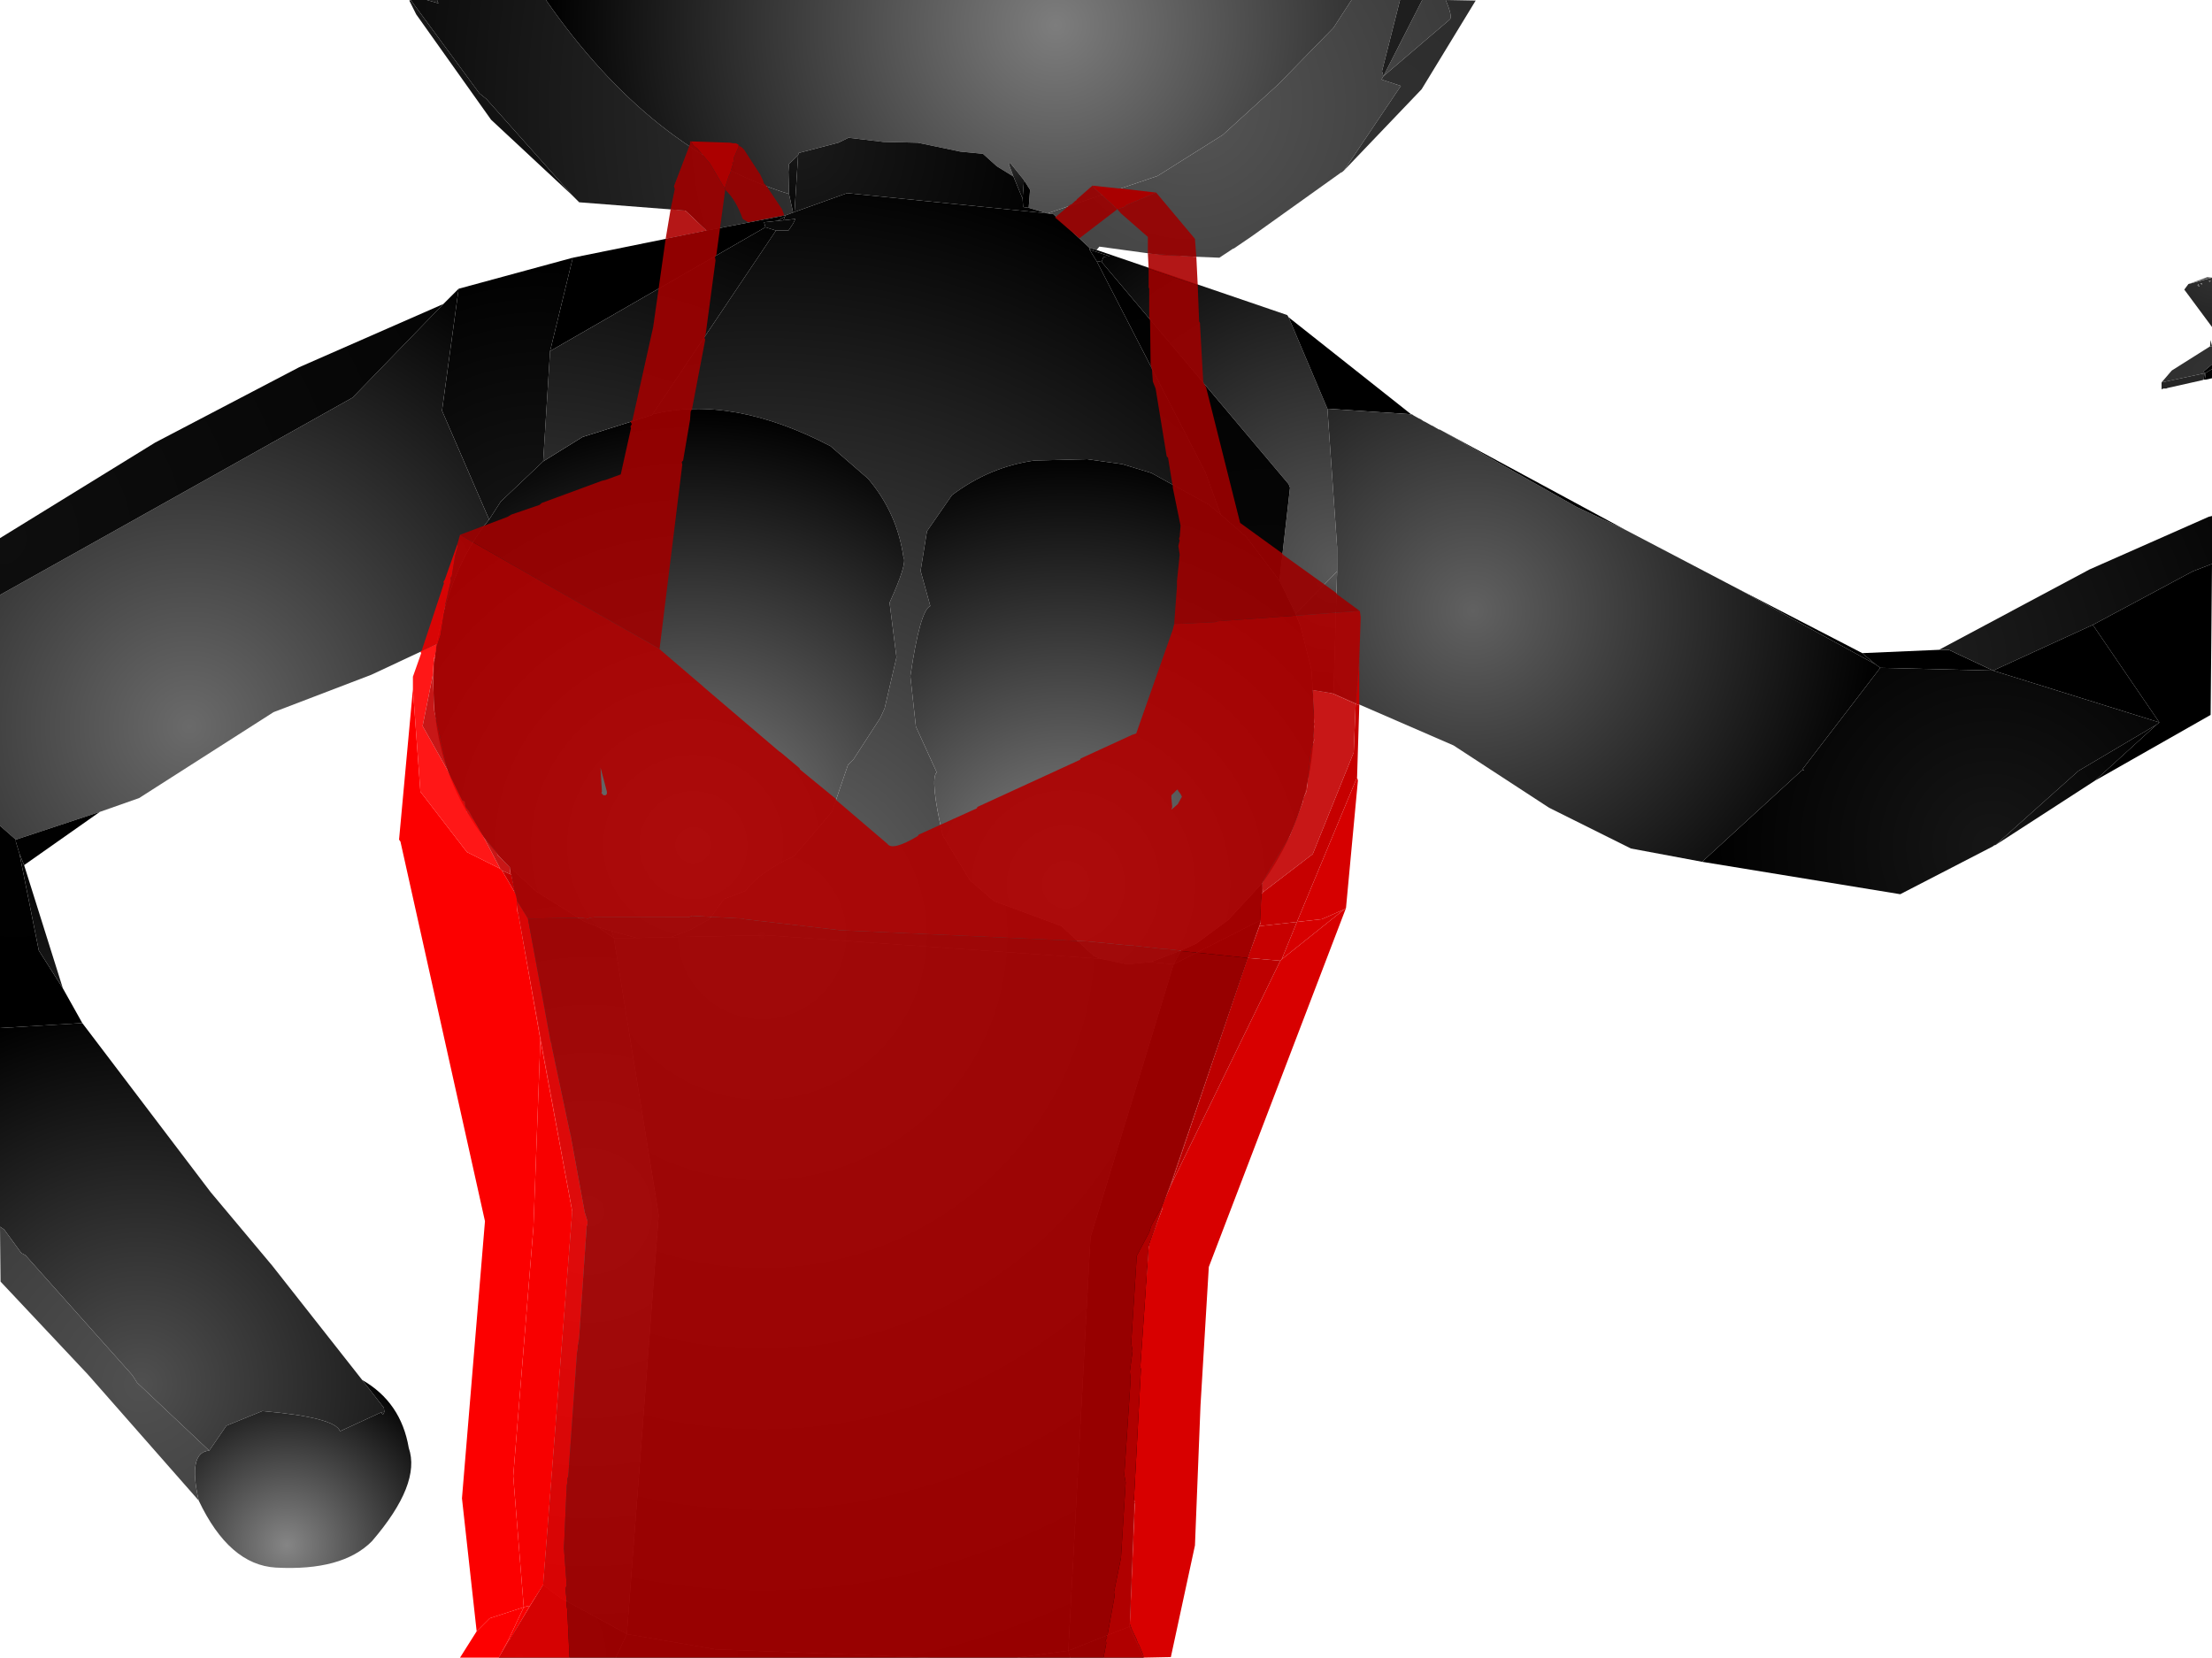 <?xml version="1.0" encoding="UTF-8" standalone="no"?>
<svg xmlns:xlink="http://www.w3.org/1999/xlink" height="299.1px" width="399.1px" xmlns="http://www.w3.org/2000/svg">
  <g transform="matrix(1.0, 0.0, 0.0, 1.0, 400.0, 300.0)">
    <path d="M-272.5 -258.4 L-276.25 -262.0 -295.5 -263.5 -296.75 -264.75 -312.25 -282.15 -313.5 -283.15 -325.9 -300.0 -323.0 -300.0 -320.9 -299.4 -321.15 -300.0 -301.5 -300.0 Q-282.5 -272.65 -257.65 -265.0 L-256.9 -261.65 -258.25 -261.15 -272.5 -258.4 M-156.15 -300.0 L-147.4 -300.0 -150.65 -287.15 -150.4 -286.25 -143.4 -300.0 -139.15 -300.0 Q-137.9 -297.0 -138.4 -296.5 L-150.4 -286.25 -150.75 -285.65 -147.25 -284.5 -157.5 -269.25 -157.9 -268.9 -158.0 -268.9 -174.1 -257.4 -177.4 -255.15 -177.5 -255.15 -180.0 -253.5 -190.0 -253.9 -201.65 -255.5 -202.15 -254.9 -203.4 -255.25 -210.0 -261.4 -210.5 -261.4 -210.9 -261.5 -211.0 -261.5 -191.15 -268.25 -179.4 -275.65 -169.4 -284.75 -159.4 -295.0 -156.15 -300.0" fill="url(#gradient0)" fill-rule="evenodd" stroke="none"/>
    <path d="M-323.0 -300.0 L-321.15 -300.0 -320.9 -299.4 -323.0 -300.0" fill="url(#gradient1)" fill-rule="evenodd" stroke="none"/>
    <path d="M-301.5 -300.0 L-156.15 -300.0 -159.4 -295.0 -169.4 -284.75 -179.4 -275.65 -191.15 -268.25 -211.0 -261.5 -214.4 -262.5 -214.15 -265.75 -215.25 -267.5 -217.75 -270.65 -218.0 -270.4 -217.15 -268.15 -220.15 -270.0 -222.65 -272.25 -226.75 -272.65 -234.4 -274.25 -240.65 -274.4 -246.9 -275.15 -248.75 -274.25 -255.9 -272.4 -256.0 -272.0 -257.65 -270.4 -257.75 -269.0 -257.65 -265.0 Q-282.5 -272.65 -301.5 -300.0" fill="url(#gradient2)" fill-rule="evenodd" stroke="none"/>
    <path d="M-256.65 -261.75 L-256.9 -261.65 -257.65 -265.0 -257.75 -269.0 -257.65 -270.4 -256.0 -272.0 -256.65 -261.75" fill="url(#gradient3)" fill-rule="evenodd" stroke="none"/>
    <path d="M-256.0 -272.0 L-255.9 -272.4 -248.75 -274.25 -246.9 -275.15 -240.65 -274.4 -234.4 -274.25 -226.75 -272.65 -222.65 -272.25 -220.15 -270.0 -217.15 -268.15 -215.5 -264.15 -215.4 -262.65 -214.4 -262.5 -211.0 -261.5 -247.15 -265.15 -256.65 -261.75 -256.0 -272.0" fill="url(#gradient4)" fill-rule="evenodd" stroke="none"/>
    <path d="M-217.15 -268.15 L-218.0 -270.4 -217.75 -270.65 -215.25 -267.5 -215.5 -264.15 -217.15 -268.15" fill="url(#gradient5)" fill-rule="evenodd" stroke="none"/>
    <path d="M-215.25 -267.5 L-214.15 -265.75 -214.4 -262.5 -215.4 -262.65 -215.5 -264.15 -215.25 -267.5" fill="url(#gradient6)" fill-rule="evenodd" stroke="none"/>
    <path d="M-147.4 -300.0 L-143.4 -300.0 -150.4 -286.25 -150.65 -287.15 -147.4 -300.0" fill="url(#gradient7)" fill-rule="evenodd" stroke="none"/>
    <path d="M-139.15 -300.0 L-133.75 -299.9 -143.5 -283.9 -157.5 -269.25 -147.25 -284.5 -150.75 -285.65 -150.4 -286.25 -138.4 -296.5 Q-137.9 -297.0 -139.15 -300.0" fill="url(#gradient8)" fill-rule="evenodd" stroke="none"/>
    <path d="M-296.75 -264.75 L-311.4 -278.4 -324.9 -297.4 -326.15 -299.9 -325.9 -300.0 -313.5 -283.15 -312.25 -282.15 -296.75 -264.75" fill="url(#gradient9)" fill-rule="evenodd" stroke="none"/>
    <path d="M-211.0 -261.5 L-210.9 -261.5 -210.5 -261.4 -210.0 -261.4 -203.4 -255.25 -203.4 -254.9 -202.15 -252.9 -182.5 -214.75 -179.75 -207.15 -182.0 -209.0 -192.25 -214.65 -197.5 -216.25 -203.9 -217.15 -213.4 -216.9 Q-221.5 -215.75 -228.25 -210.65 L-232.75 -204.15 -233.9 -197.0 -232.15 -190.65 Q-234.0 -189.9 -235.75 -178.0 L-234.75 -168.9 -231.0 -160.65 Q-232.25 -159.4 -229.9 -149.25 L-225.0 -141.15 -220.65 -137.4 -208.5 -132.9 -202.65 -127.5 -201.4 -127.0 -261.9 -131.25 -278.9 -130.9 -275.4 -132.25 -272.0 -134.15 -269.4 -137.75 -265.5 -139.25 Q-262.65 -142.9 -256.75 -145.5 L-249.9 -153.5 -247.0 -162.0 -246.0 -163.0 -241.15 -170.5 -240.4 -172.15 -238.25 -181.4 -239.5 -191.25 Q-236.25 -198.4 -237.0 -199.5 -238.15 -207.5 -243.4 -213.65 L-250.15 -219.5 Q-267.9 -228.75 -282.25 -225.25 L-260.0 -258.4 -257.75 -258.4 -256.9 -259.65 -256.5 -260.5 -258.65 -260.25 -258.4 -260.9 -258.25 -261.15 -256.9 -261.65 -256.65 -261.75 -247.15 -265.15 -211.0 -261.5 M-192.4 -126.4 L-186.9 -128.5 -188.25 -126.0 -192.4 -126.4 M-289.65 -132.0 L-285.15 -130.75 -289.25 -130.75 -289.65 -132.0" fill="url(#gradient10)" fill-rule="evenodd" stroke="none"/>
    <path d="M-296.65 -253.5 L-272.5 -258.4 -258.25 -261.15 -258.4 -260.9 -259.75 -260.15 -262.15 -259.9 -261.9 -259.0 -300.75 -236.65 -296.65 -253.5" fill="url(#gradient11)" fill-rule="evenodd" stroke="none"/>
    <path d="M-202.15 -254.9 L-167.75 -243.15 -167.5 -242.75 -160.5 -226.25 -158.75 -201.25 -158.75 -196.9 -166.25 -189.25 -169.15 -195.25 -167.25 -212.0 -167.5 -212.65 -201.25 -252.75 -200.9 -253.65 -199.75 -253.75 -203.25 -254.9 -203.4 -254.9 -203.4 -255.25 -202.15 -254.9" fill="url(#gradient12)" fill-rule="evenodd" stroke="none"/>
    <path d="M-258.65 -260.25 L-256.5 -260.5 -256.9 -259.65 -257.75 -258.4 -260.0 -258.4 -261.9 -259.0 -262.15 -259.9 -259.75 -260.15 -258.65 -260.25 M-202.15 -252.9 L-203.4 -254.9 -203.25 -254.9 -199.75 -253.75 -200.9 -253.65 -201.25 -252.75 -202.15 -252.9" fill="url(#gradient13)" fill-rule="evenodd" stroke="none"/>
    <path d="M-172.25 -140.65 L-172.5 -134.0 -188.25 -126.0 -186.9 -128.5 -184.15 -129.75 -178.4 -134.0 -172.25 -140.65 M-179.75 -207.15 L-182.5 -214.75 -202.15 -252.9 -201.25 -252.75 -167.5 -212.65 -167.25 -212.0 -169.15 -195.25 -175.15 -203.15 -179.75 -207.15" fill="url(#gradient14)" fill-rule="evenodd" stroke="none"/>
    <path d="M-163.15 -175.5 Q-161.4 -155.75 -172.25 -140.65 L-178.4 -134.0 -184.15 -129.75 -186.9 -128.5 -192.4 -126.4 -196.65 -126.0 -201.4 -127.0 -202.65 -127.5 -208.5 -132.9 -220.65 -137.4 -225.0 -141.15 -229.9 -149.25 Q-232.25 -159.4 -231.0 -160.65 L-234.75 -168.9 -235.75 -178.0 Q-234.0 -189.9 -232.15 -190.65 L-233.9 -197.0 -232.75 -204.15 -228.25 -210.65 Q-221.5 -215.75 -213.4 -216.9 L-203.9 -217.15 -197.5 -216.25 -192.25 -214.65 -182.0 -209.0 -179.75 -207.15 -175.15 -203.15 -169.15 -195.25 -166.25 -189.25 -165.4 -187.15 -163.4 -179.25 -163.15 -175.5" fill="url(#gradient15)" fill-rule="evenodd" stroke="none"/>
    <path d="M-216.5 -0.9 L-232.15 -0.9 -270.9 -2.4 -286.9 -5.15 -281.15 -80.75 -289.25 -130.75 -285.15 -130.75 -278.9 -130.9 -261.9 -131.25 -201.4 -127.0 -196.65 -126.0 -192.4 -126.4 -188.25 -126.0 -203.25 -76.75 -207.25 -2.15 -216.5 -0.9" fill="url(#gradient16)" fill-rule="evenodd" stroke="none"/>
    <path d="M-308.0 -143.5 Q-324.4 -160.0 -321.25 -183.75 -318.75 -197.75 -311.75 -206.25 L-309.65 -209.5 -302.0 -216.75 -294.9 -221.15 -282.25 -225.15 -282.25 -225.25 Q-267.9 -228.75 -250.15 -219.5 L-243.4 -213.65 Q-238.15 -207.5 -237.0 -199.5 -236.25 -198.4 -239.5 -191.25 L-238.25 -181.4 -240.4 -172.15 -241.15 -170.5 -246.0 -163.0 -247.0 -162.0 -249.9 -153.5 -256.75 -145.5 Q-262.65 -142.9 -265.5 -139.25 L-269.4 -137.75 -272.0 -134.15 -275.4 -132.25 -278.9 -130.9 -285.15 -130.75 -289.65 -132.0 -292.15 -132.75 -294.65 -133.75 -303.25 -139.15 -308.0 -143.5" fill="url(#gradient17)" fill-rule="evenodd" stroke="none"/>
    <path d="M-258.4 -260.9 L-258.65 -260.25 -259.75 -260.15 -258.4 -260.9 M-260.0 -258.4 L-282.25 -225.25 -282.25 -225.15 -294.9 -221.15 -302.0 -216.75 -300.75 -236.65 -261.9 -259.0 -260.0 -258.4 M-292.15 -132.75 L-289.65 -132.0 -289.25 -130.75 -292.15 -132.75" fill="url(#gradient18)" fill-rule="evenodd" stroke="none"/>
    <path d="M-0.9 -249.9 L-0.9 -241.0 -5.9 -247.75 -5.15 -248.75 -0.9 -249.9 M-3.15 -248.25 L-3.4 -248.75 -3.5 -248.5 -3.15 -248.25 M-1.25 -249.15 L-1.15 -249.4 -1.5 -249.25 -1.25 -249.15 M-3.0 -248.9 L-2.75 -248.65 -2.65 -248.9 -3.0 -248.9" fill="url(#gradient19)" fill-rule="evenodd" stroke="none"/>
    <path d="M-5.15 -248.75 L-1.75 -250.0 -0.9 -249.9 -5.15 -248.75 M-1.25 -249.15 L-1.5 -249.25 -1.15 -249.4 -1.25 -249.15 M-3.15 -248.25 L-3.5 -248.5 -3.4 -248.75 -3.15 -248.25 M-3.0 -248.9 L-2.65 -248.9 -2.75 -248.65 -3.0 -248.9" fill="url(#gradient20)" fill-rule="evenodd" stroke="none"/>
    <path d="M-317.25 -247.9 L-296.65 -253.5 -300.75 -236.65 -302.0 -216.75 -309.65 -209.5 -311.75 -206.25 -320.25 -225.9 -317.25 -247.9" fill="url(#gradient21)" fill-rule="evenodd" stroke="none"/>
    <path d="M-321.25 -183.75 L-333.0 -178.25 -350.65 -171.5 -374.9 -156.0 -382.0 -153.5 -397.15 -148.5 -400.0 -151.0 -400.0 -192.65 -336.4 -228.25 -320.0 -245.15 -317.25 -247.9 -320.25 -225.9 -311.75 -206.25 Q-318.75 -197.75 -321.25 -183.75" fill="url(#gradient22)" fill-rule="evenodd" stroke="none"/>
    <path d="M-400.0 -192.65 L-400.0 -202.9 -372.0 -220.15 -346.0 -233.75 -320.0 -245.15 -336.4 -228.25 -400.0 -192.65" fill="url(#gradient23)" fill-rule="evenodd" stroke="none"/>
    <path d="M-167.5 -242.75 L-145.4 -225.25 -160.5 -226.25 -167.5 -242.75" fill="url(#gradient24)" fill-rule="evenodd" stroke="none"/>
    <path d="M-92.9 -144.5 L-105.75 -146.9 -120.5 -154.25 -137.75 -165.5 -159.4 -174.9 -158.75 -196.9 -158.75 -201.25 -160.5 -226.25 -145.4 -225.25 -145.25 -225.25 -144.9 -225.0 -144.0 -224.5 -143.75 -224.4 -143.15 -224.0 -142.9 -223.9 -141.75 -223.25 -141.5 -223.15 -140.4 -222.5 -140.25 -222.5 -115.5 -208.5 -106.75 -204.4 -86.9 -194.0 -61.65 -180.15 -60.75 -179.5 -74.75 -161.25 -74.5 -161.0 -74.9 -161.0 -92.9 -144.5" fill="url(#gradient25)" fill-rule="evenodd" stroke="none"/>
    <path d="M-159.4 -174.9 L-163.15 -175.5 -163.4 -179.25 -165.4 -187.15 -166.25 -189.25 -158.75 -196.9 -159.4 -174.9" fill="url(#gradient26)" fill-rule="evenodd" stroke="none"/>
    <path d="M-1.25 -237.5 L-1.15 -238.65 -0.9 -237.5 -1.25 -237.5" fill="url(#gradient27)" fill-rule="evenodd" stroke="none"/>
    <path d="M-10.0 -231.0 L-8.15 -233.15 -1.25 -237.5 -0.9 -237.5 -0.9 -234.25 -2.4 -233.0 -2.25 -232.65 -10.0 -231.0" fill="url(#gradient28)" fill-rule="evenodd" stroke="none"/>
    <path d="M-2.4 -231.5 L-2.65 -231.4 -8.9 -230.0 -9.15 -229.9 -9.65 -229.9 -10.0 -229.75 -10.0 -231.0 -2.25 -232.65 -2.4 -231.5" fill="url(#gradient29)" fill-rule="evenodd" stroke="none"/>
    <path d="M-0.9 -234.25 L-0.9 -233.4 -2.15 -232.65 -2.0 -231.5 -2.4 -231.5 -2.25 -232.65 -2.4 -233.0 -0.9 -234.25" fill="url(#gradient30)" fill-rule="evenodd" stroke="none"/>
    <path d="M-0.9 -233.4 L-0.9 -231.75 -2.0 -231.5 -2.15 -232.65 -0.9 -233.4" fill="url(#gradient31)" fill-rule="evenodd" stroke="none"/>
    <path d="M-140.25 -222.5 L-106.75 -204.4 -115.5 -208.5 -140.25 -222.5" fill="url(#gradient32)" fill-rule="evenodd" stroke="none"/>
    <path d="M-86.9 -194.0 L-64.0 -182.15 -61.65 -180.15 -86.9 -194.0" fill="url(#gradient33)" fill-rule="evenodd" stroke="none"/>
    <path d="M-50.15 -182.75 L-48.4 -182.75 -40.4 -179.0 -60.75 -179.5 -61.65 -180.15 -64.0 -182.15 -50.15 -182.75" fill="url(#gradient34)" fill-rule="evenodd" stroke="none"/>
    <path d="M-50.15 -182.75 L-23.0 -197.25 -1.5 -206.75 -0.9 -206.9 -0.9 -198.25 -4.4 -196.9 -22.4 -187.25 -40.4 -179.0 -48.4 -182.75 -50.15 -182.75" fill="url(#gradient35)" fill-rule="evenodd" stroke="none"/>
    <path d="M-40.4 -179.0 L-22.4 -187.25 -10.4 -169.65 -40.4 -179.0" fill="url(#gradient36)" fill-rule="evenodd" stroke="none"/>
    <path d="M-22.4 -187.25 L-4.4 -196.9 -0.9 -198.25 -1.15 -171.0 -22.0 -159.15 -10.9 -169.25 -10.4 -169.65 -22.4 -187.25" fill="url(#gradient37)" fill-rule="evenodd" stroke="none"/>
    <path d="M-40.0 -147.5 L-40.15 -147.5 -40.5 -147.25 -57.15 -138.65 -92.9 -144.5 -74.9 -161.0 -74.5 -161.0 -74.75 -161.25 -60.75 -179.5 -40.4 -179.0 -10.4 -169.65 -10.9 -169.25 -25.0 -160.9 -40.0 -147.5" fill="url(#gradient38)" fill-rule="evenodd" stroke="none"/>
    <path d="M-22.0 -159.15 L-40.0 -147.5 -25.0 -160.9 -10.9 -169.25 -22.0 -159.15" fill="url(#gradient39)" fill-rule="evenodd" stroke="none"/>
    <path d="M-302.0 -14.0 L-296.75 -81.75 -308.0 -143.5 -303.25 -139.15 -294.65 -133.75 -292.15 -132.75 -289.25 -130.75 -281.15 -80.75 -286.9 -5.15 -299.0 -11.75 -302.0 -14.0" fill="url(#gradient40)" fill-rule="evenodd" stroke="none"/>
    <path d="M-288.9 -0.9 L-310.0 -0.9 -302.0 -14.0 -299.0 -11.75 -286.9 -5.15 -288.9 -0.9" fill="url(#gradient41)" fill-rule="evenodd" stroke="none"/>
    <path d="M-232.15 -0.9 L-288.9 -0.9 -286.9 -5.15 -270.9 -2.4 -232.15 -0.9" fill="url(#gradient42)" fill-rule="evenodd" stroke="none"/>
    <path d="M-388.65 -121.65 L-385.15 -115.4 -400.0 -114.5 -400.0 -151.0 -397.15 -148.5 -397.15 -148.15 -396.5 -146.0 -393.0 -128.5 -388.65 -121.65" fill="url(#gradient43)" fill-rule="evenodd" stroke="none"/>
    <path d="M-385.15 -115.4 L-362.0 -84.9 -350.9 -71.65 -334.65 -51.0 -330.75 -46.0 -330.65 -45.25 -331.25 -45.15 -338.65 -41.75 Q-339.5 -44.25 -352.65 -45.4 L-359.15 -42.75 -362.25 -38.25 -375.25 -50.5 -376.15 -51.9 -395.4 -73.5 -396.15 -73.9 -399.25 -78.15 -400.0 -78.65 -400.0 -114.5 -385.15 -115.4" fill="url(#gradient44)" fill-rule="evenodd" stroke="none"/>
    <path d="M-395.65 -143.9 L-388.65 -121.65 -393.0 -128.5 -396.5 -146.0 -395.65 -143.9" fill="url(#gradient45)" fill-rule="evenodd" stroke="none"/>
    <path d="M-382.0 -153.5 L-395.65 -143.9 -396.5 -146.0 -397.15 -148.15 -397.15 -148.5 -382.0 -153.5" fill="url(#gradient46)" fill-rule="evenodd" stroke="none"/>
    <path d="M-172.5 -134.0 L-192.75 -75.0 -195.4 -27.4 -196.15 -7.25 -196.25 -6.5 -207.25 -2.15 -203.25 -76.75 -188.25 -126.0 -172.5 -134.0" fill="url(#gradient47)" fill-rule="evenodd" stroke="none"/>
    <path d="M-193.65 -0.9 L-206.9 -0.9 -207.25 -2.15 -196.25 -6.5 -193.65 -0.9" fill="url(#gradient48)" fill-rule="evenodd" stroke="none"/>
    <path d="M-196.15 -7.25 L-193.5 -1.25 -193.65 -0.9 -196.25 -6.5 -196.15 -7.25" fill="url(#gradient49)" fill-rule="evenodd" stroke="none"/>
    <path d="M-334.65 -51.0 Q-327.65 -47.0 -326.25 -38.75 -324.0 -32.25 -332.9 -21.9 -338.25 -16.5 -350.25 -17.15 -358.65 -17.65 -364.15 -29.25 -366.15 -38.0 -362.25 -38.25 L-359.15 -42.75 -352.65 -45.4 Q-339.5 -44.25 -338.65 -41.75 L-331.25 -45.15 -330.9 -44.75 -330.65 -45.25 -330.75 -46.0 -334.65 -51.0" fill="url(#gradient50)" fill-rule="evenodd" stroke="none"/>
    <path d="M-331.25 -45.15 L-330.65 -45.25 -330.9 -44.75 -331.25 -45.15" fill="url(#gradient51)" fill-rule="evenodd" stroke="none"/>
    <path d="M-364.15 -29.25 L-384.15 -52.0 -399.9 -68.75 -400.0 -78.65 -399.25 -78.15 -396.15 -73.9 -395.4 -73.5 -376.15 -51.9 -375.25 -50.5 -362.25 -38.25 Q-366.15 -38.0 -364.15 -29.25" fill="url(#gradient52)" fill-rule="evenodd" stroke="none"/>
    <path d="M-206.9 -0.9 L-216.5 -0.9 -207.25 -2.15 -206.9 -0.9" fill="url(#gradient53)" fill-rule="evenodd" stroke="none"/>
    <path d="M-275.5 -274.4 L-275.5 -274.5 -268.25 -274.25 -267.75 -274.15 -267.25 -274.15 -266.75 -273.9 -266.75 -273.75 -266.75 -273.5 -267.65 -271.4 -267.5 -270.9 -267.75 -270.65 -267.9 -270.65 -267.75 -270.4 -267.9 -270.0 -268.25 -268.75 -268.5 -268.25 -269.25 -266.0 -271.9 -270.5 -274.15 -273.15 -274.9 -273.75 -275.25 -274.4 -275.5 -274.4" fill="#ac0000" fill-rule="evenodd" stroke="none"/>
    <path d="M-317.0 -203.5 L-308.4 -206.75 -307.75 -207.15 -302.65 -208.9 -302.25 -209.25 -291.4 -213.25 -290.75 -213.4 -288.0 -214.4 -286.15 -222.75 -286.25 -223.0 -286.0 -223.5 -286.25 -223.9 -286.25 -224.0 -285.9 -224.15 -282.15 -241.0 -279.9 -256.9 -272.5 -258.4 -276.25 -261.9 -276.4 -262.0 -279.0 -262.25 -278.25 -265.9 -278.4 -266.4 -275.5 -274.0 -275.5 -274.4 -275.25 -274.4 -274.9 -273.75 -274.15 -273.15 -271.9 -270.5 -269.25 -266.0 -269.15 -265.75 -270.75 -254.0 -271.0 -253.65 -270.9 -253.0 -272.65 -239.9 -272.9 -239.0 -272.75 -238.75 -275.15 -226.15 -275.4 -225.75 -275.4 -225.65 -275.5 -224.25 -276.75 -216.9 -277.0 -216.65 -276.9 -216.15 -281.0 -182.9 -317.0 -203.5" fill="#9e0000" fill-opacity="0.91" fill-rule="evenodd" stroke="none"/>
    <path d="M-279.9 -256.9 L-279.0 -262.25 -276.4 -262.0 -276.25 -261.9 -272.5 -258.4 -279.9 -256.9" fill="#ae0000" fill-opacity="0.91" fill-rule="evenodd" stroke="none"/>
    <path d="M-184.15 -253.65 L-192.9 -254.25 -192.9 -257.25 -197.75 -261.5 -198.4 -262.25 -197.15 -262.65 -196.75 -263.0 -191.4 -265.25 -184.4 -256.9 -184.15 -253.65 M-192.75 -251.5 L-183.9 -248.5 -183.65 -242.0 -183.5 -241.75 -182.9 -231.0 -182.4 -230.15 -176.25 -205.65 -168.65 -200.15 -168.5 -199.9 -158.9 -193.0 -158.75 -192.75 -154.65 -189.75 -180.4 -187.9 -180.75 -187.75 -188.15 -187.4 -187.65 -194.15 -187.65 -195.15 -187.15 -199.9 -187.4 -201.5 -187.15 -202.5 -187.25 -202.65 -187.25 -202.9 -187.15 -203.15 -187.0 -205.15 -188.4 -212.0 -188.4 -212.4 -188.5 -212.75 -189.25 -217.4 -189.5 -217.65 -191.5 -229.9 -192.0 -231.15 -192.15 -233.25 -192.4 -234.25 -192.5 -242.15 -192.65 -242.65 -192.65 -247.9 -192.75 -248.15 -192.75 -251.5 M-198.4 -262.25 L-205.25 -257.0 -209.65 -260.75 -207.0 -263.0 -206.65 -263.15 -206.0 -263.75 -205.75 -263.9 -205.75 -264.0 -202.9 -266.5 -202.4 -265.9 -198.4 -262.25 M-266.75 -273.75 L-266.15 -273.4 -265.75 -273.0 -263.0 -268.75 -262.9 -268.65 -262.25 -267.25 -262.25 -267.15 -262.15 -266.9 -261.75 -266.5 -258.9 -262.25 -258.5 -261.15 -265.0 -259.9 -266.0 -260.5 Q-267.25 -264.0 -269.15 -265.75 L-269.25 -266.0 -268.5 -268.25 -268.25 -268.75 -267.9 -270.0 -267.75 -270.4 -267.9 -270.65 -267.75 -270.65 -267.5 -270.9 -267.65 -271.4 -266.75 -273.5 -266.75 -273.75" fill="#9b0000" fill-opacity="0.91" fill-rule="evenodd" stroke="none"/>
    <path d="M-191.4 -265.25 L-196.75 -263.0 -197.15 -262.65 -198.4 -262.25 -202.4 -265.9 -202.9 -266.5 -198.25 -266.0 -197.9 -266.0 -191.4 -265.25" fill="#a90000" fill-rule="evenodd" stroke="none"/>
    <path d="M-192.9 -254.25 L-184.15 -253.65 -183.9 -248.5 -192.75 -251.5 -192.9 -254.25" fill="#ab0000" fill-opacity="0.91" fill-rule="evenodd" stroke="none"/>
    <path d="M-188.15 -187.4 L-180.75 -187.75 -180.4 -187.9 -154.65 -189.75 -154.5 -188.65 -154.75 -181.0 -155.4 -173.0 -159.65 -174.9 -163.15 -175.5 -162.9 -169.65 -163.0 -169.4 -162.9 -169.0 -163.0 -167.4 -162.9 -166.4 -163.4 -165.0 -163.4 -164.75 -163.5 -164.4 -164.25 -157.25 -165.0 -155.65 -164.9 -155.4 -167.25 -149.25 -171.9 -141.4 -172.25 -140.65 -172.15 -139.0 -172.4 -138.65 -172.65 -133.9 -172.5 -133.65 -172.75 -132.9 -174.9 -127.15 -186.9 -128.4 -187.25 -128.5 -189.5 -128.75 -189.9 -128.75 -195.75 -129.4 -196.15 -129.4 -203.9 -130.15 -248.4 -132.15 -265.75 -134.15 -266.0 -134.25 -275.15 -134.75 -275.75 -134.5 -292.65 -134.5 -293.5 -134.4 -293.9 -134.25 -295.4 -134.4 -304.75 -134.25 -306.75 -137.5 -306.75 -137.75 -307.0 -138.75 -307.75 -142.15 -307.9 -142.25 -308.0 -143.5 -310.15 -145.65 -310.4 -146.25 -312.75 -149.0 -314.5 -152.0 -315.4 -153.65 -316.0 -154.4 -316.15 -155.4 -316.65 -155.65 -319.25 -161.0 -321.65 -171.75 -321.9 -178.25 -321.75 -180.65 -321.65 -181.0 -321.5 -181.4 -321.5 -181.75 -321.25 -182.9 -321.25 -183.15 -320.5 -185.5 -319.65 -190.9 -319.65 -191.0 -318.65 -195.25 -318.75 -195.75 -318.5 -196.0 -317.9 -199.65 -317.4 -201.5 -317.5 -201.75 -317.0 -203.5 -281.0 -182.9 -280.75 -182.65 -273.15 -176.15 -273.0 -176.0 -259.4 -164.4 -259.15 -164.25 -255.75 -161.4 -255.65 -161.15 -249.25 -155.9 -249.15 -155.65 -239.9 -147.75 Q-239.0 -146.4 -234.4 -149.15 L-234.25 -149.4 -223.75 -154.15 -223.65 -154.4 -205.15 -162.9 -205.0 -163.15 -195.75 -167.4 -195.0 -167.65 -188.4 -186.4 -188.15 -187.4 M-187.65 -157.5 L-188.65 -156.5 -188.65 -156.0 -188.5 -154.4 -188.65 -153.9 -187.5 -154.9 -186.75 -156.25 -187.0 -156.75 -187.4 -157.25 -187.5 -157.5 -187.65 -157.5 M-290.5 -157.15 L-291.65 -161.5 -291.4 -157.15 -291.5 -156.9 -291.25 -156.65 -291.15 -156.5 -290.75 -156.5 -290.5 -156.75 -290.5 -157.15" fill="#b00000" fill-opacity="0.91" fill-rule="evenodd" stroke="none"/>
    <path d="M-297.25 -0.9 L-310.0 -0.9 -308.25 -4.15 -307.9 -4.25 -304.4 -10.25 -302.0 -14.0 -296.75 -81.4 -302.5 -112.4 -306.5 -135.25 -306.65 -135.5 -306.75 -137.5 -304.75 -134.25 -300.65 -112.0 -300.5 -111.65 -300.5 -111.4 -297.25 -96.0 -297.15 -95.65 -297.15 -95.5 -297.0 -95.0 -297.0 -94.9 -294.5 -81.25 -294.0 -79.65 -294.0 -79.15 -294.15 -78.75 -295.5 -58.75 -295.65 -57.65 -295.75 -57.25 -295.75 -56.65 -295.9 -56.0 -297.4 -34.65 -297.4 -34.5 -297.5 -33.5 -297.65 -33.25 -297.65 -32.4 -297.75 -32.0 -298.25 -20.65 -297.75 -13.9 -298.0 -13.4 -297.75 -11.15 -297.75 -10.15 -297.65 -9.5 -297.25 -0.9 M-323.9 -182.65 L-319.9 -194.75 -320.0 -195.0 -319.75 -195.4 -317.5 -201.75 -317.4 -201.5 -317.9 -199.65 -318.5 -196.0 -318.75 -195.75 -318.65 -195.25 -319.65 -191.0 -319.65 -190.9 -320.5 -185.5 -321.25 -183.15 -321.25 -183.75 -323.9 -182.65 M-321.65 -181.0 L-321.75 -181.25 -321.5 -181.4 -321.65 -181.0 M-314.5 -152.0 L-315.75 -153.5 -316.0 -154.4 -316.65 -155.65 -316.15 -155.4 -316.0 -154.4 -315.4 -153.65 -314.5 -152.0" fill="#e80000" fill-opacity="0.91" fill-rule="evenodd" stroke="none"/>
    <path d="M-325.5 -175.65 L-325.5 -177.9 -324.0 -182.15 -324.15 -182.4 -323.9 -182.65 -321.25 -183.75 -321.25 -183.15 -321.25 -182.9 -321.5 -181.75 -321.5 -181.4 -321.75 -181.25 -321.65 -181.0 -321.75 -180.65 -321.9 -178.25 -323.75 -169.0 -319.25 -161.0 -316.65 -155.65 -316.0 -154.4 -315.75 -153.5 -314.5 -152.0 -312.75 -149.0 -309.75 -143.25 -315.75 -146.25 -324.15 -157.15 -325.5 -175.65" fill="#ff0000" fill-opacity="0.91" fill-rule="evenodd" stroke="none"/>
    <path d="M-314.0 -5.65 L-316.65 -29.65 -312.5 -79.65 -327.75 -148.15 -328.0 -148.5 -325.5 -175.65 -324.15 -157.15 -315.75 -146.25 -309.75 -143.25 -309.4 -142.9 -307.0 -138.75 -306.75 -137.75 -306.75 -137.5 -306.65 -135.5 -306.5 -135.25 -302.5 -112.4 -303.75 -78.65 -307.4 -33.65 -305.5 -10.0 -311.65 -8.0 -314.0 -5.65" fill="#fc0000" fill-rule="evenodd" stroke="none"/>
    <path d="M-310.0 -0.9 L-317.0 -0.9 -314.0 -5.65 -311.65 -8.0 -305.5 -10.0 -308.25 -4.15 -310.0 -0.9" fill="#fd0000" fill-rule="evenodd" stroke="none"/>
    <path d="M-305.5 -10.0 L-307.4 -33.65 -303.75 -78.65 -302.5 -112.4 -296.75 -81.4 -302.0 -14.0 -304.4 -10.25 -305.0 -10.15 -305.5 -10.0" fill="#f80000" fill-rule="evenodd" stroke="none"/>
    <path d="M-307.9 -142.25 L-307.75 -142.15 -307.0 -138.75 -309.4 -142.9 -307.9 -142.25" fill="#c50000" fill-rule="evenodd" stroke="none"/>
    <path d="M-172.15 -139.0 L-172.25 -140.65 -171.9 -141.4 -167.25 -149.25 -164.9 -155.4 -165.0 -155.65 -164.25 -157.25 -163.5 -164.4 -163.4 -164.75 -163.4 -165.0 -162.9 -166.4 -163.0 -167.4 -162.9 -169.0 -163.0 -169.4 -162.9 -169.65 -163.15 -175.5 -159.65 -174.9 -155.4 -173.0 -155.75 -164.25 -163.15 -145.9 -172.15 -139.0 M-309.75 -143.25 L-312.75 -149.0 -310.4 -146.25 -310.15 -145.65 -308.0 -143.5 -307.9 -142.25 -309.4 -142.9 -309.75 -143.25 M-319.25 -161.0 L-323.75 -169.0 -321.9 -178.25 -321.65 -171.75 -319.25 -161.0" fill="#c20000" fill-opacity="0.91" fill-rule="evenodd" stroke="none"/>
    <path d="M-154.75 -181.0 L-154.75 -172.75 -155.4 -173.0 -154.75 -181.0" fill="#c40000" fill-rule="evenodd" stroke="none"/>
    <path d="M-154.75 -172.75 L-155.15 -159.75 -166.0 -133.65 -172.75 -132.9 -172.5 -133.65 -172.65 -133.9 -172.4 -138.65 -172.15 -139.0 -163.15 -145.9 -155.75 -164.25 -155.4 -173.0 -154.75 -172.75" fill="#c60000" fill-rule="evenodd" stroke="none"/>
    <path d="M-155.15 -159.75 L-155.0 -159.15 -157.15 -136.15 -157.5 -135.9 -161.5 -134.15 -166.0 -133.65 -155.15 -159.75" fill="#d60000" fill-rule="evenodd" stroke="none"/>
    <path d="M-168.75 -126.9 L-166.0 -133.65 -161.5 -134.15 -157.5 -135.9 -168.75 -126.9" fill="#d70000" fill-rule="evenodd" stroke="none"/>
    <path d="M-157.15 -136.15 L-181.9 -71.4 -183.4 -46.4 -184.4 -21.15 -188.75 -1.0 -193.65 -0.9 -193.75 -1.4 -194.5 -3.25 -194.65 -3.4 -194.75 -3.75 -194.9 -4.0 -194.9 -4.15 -195.75 -5.9 -196.15 -7.0 -195.25 -28.75 -195.4 -28.75 -195.25 -29.0 -195.4 -29.5 -194.15 -52.9 -194.25 -53.4 -192.75 -75.0 -192.5 -76.0 -190.25 -82.0 -190.4 -82.25 -188.75 -86.15 -169.0 -126.65 -168.75 -126.9 -157.5 -135.9 -157.15 -136.15" fill="#d80000" fill-rule="evenodd" stroke="none"/>
    <path d="M-200.9 -0.9 L-297.25 -0.9 -297.65 -9.5 -297.75 -10.15 -297.75 -11.15 -298.0 -13.4 -297.75 -13.9 -298.25 -20.65 -297.75 -32.0 -297.65 -32.4 -297.65 -33.25 -297.5 -33.5 -297.4 -34.5 -297.4 -34.65 -295.9 -56.0 -295.75 -56.65 -295.75 -57.25 -295.65 -57.65 -295.5 -58.75 -294.15 -78.75 -294.0 -79.15 -294.0 -79.65 -294.5 -81.25 -297.0 -94.9 -297.0 -95.0 -297.15 -95.5 -297.15 -95.65 -297.25 -96.0 -300.5 -111.4 -300.5 -111.65 -300.65 -112.0 -304.75 -134.25 -295.4 -134.4 -293.9 -134.25 -293.5 -134.4 -292.65 -134.5 -275.75 -134.5 -275.15 -134.75 -266.0 -134.25 -265.75 -134.15 -248.4 -132.15 -203.9 -130.15 -196.15 -129.4 -195.75 -129.4 -189.9 -128.75 -189.5 -128.75 -187.25 -128.5 -186.9 -128.4 -174.9 -127.15 -188.75 -86.15 -190.4 -82.25 -192.25 -78.9 -192.65 -77.65 -194.9 -73.4 -195.9 -57.65 -195.65 -56.25 -196.15 -52.5 -196.0 -51.15 -197.15 -33.9 -196.9 -32.5 -197.75 -18.9 -199.0 -12.75 -198.9 -12.0 -200.15 -5.15 -200.4 -4.9 -200.25 -4.5 -200.5 -4.15 -200.4 -3.5 -200.9 -0.9" fill="#a60000" fill-opacity="0.91" fill-rule="evenodd" stroke="none"/>
    <path d="M-174.9 -127.15 L-172.75 -132.9 -166.0 -133.65 -168.75 -126.9 -169.0 -126.65 -174.9 -127.15" fill="#c70000" fill-rule="evenodd" stroke="none"/>
    <path d="M-304.4 -10.25 L-307.9 -4.25 -308.25 -4.15 -305.5 -10.0 -305.0 -10.15 -304.4 -10.25" fill="#fa0000" fill-rule="evenodd" stroke="none"/>
    <path d="M-174.9 -127.15 L-169.0 -126.65 -188.75 -86.15 -174.9 -127.15" fill="#bd0000" fill-rule="evenodd" stroke="none"/>
    <path d="M-193.65 -0.9 L-200.9 -0.9 -200.4 -3.5 -200.5 -4.15 -200.25 -4.5 -200.4 -4.9 -200.15 -5.15 -198.9 -12.0 -199.0 -12.75 -197.75 -18.9 -196.9 -32.5 -197.15 -33.9 -196.0 -51.15 -196.15 -52.5 -195.65 -56.25 -195.9 -57.65 -194.9 -73.4 -192.65 -77.65 -192.25 -78.9 -190.4 -82.25 -190.25 -82.0 -192.5 -76.0 -192.75 -75.0 -194.25 -53.4 -194.15 -52.9 -195.4 -29.5 -195.25 -29.0 -195.4 -28.75 -195.25 -28.75 -196.15 -7.0 -195.75 -5.9 -194.9 -4.15 -194.9 -4.0 -194.75 -3.75 -194.65 -3.4 -194.5 -3.25 -193.75 -1.4 -193.65 -0.9" fill="#c10000" fill-opacity="0.91" fill-rule="evenodd" stroke="none"/>
  </g>
  <defs>
    <radialGradient cx="0" cy="0" gradientTransform="matrix(0.173, 0.0, 0.0, 0.173, -185.35, -281.1)" gradientUnits="userSpaceOnUse" id="gradient0" r="819.2" spreadMethod="pad">
      <stop offset="0.0" stop-color="#555555"/>
      <stop offset="1.0" stop-color="#0c0c0c"/>
    </radialGradient>
    <radialGradient cx="0" cy="0" gradientTransform="matrix(0.002, 0.0, 0.0, 0.002, -321.3, -300.0)" gradientUnits="userSpaceOnUse" id="gradient1" r="819.2" spreadMethod="pad">
      <stop offset="0.0" stop-color="#1c1c1c"/>
      <stop offset="1.0" stop-color="#1b1b1b"/>
    </radialGradient>
    <radialGradient cx="0" cy="0" gradientTransform="matrix(0.112, 0.0, 0.0, 0.112, -209.5, -295.45)" gradientUnits="userSpaceOnUse" id="gradient2" r="819.2" spreadMethod="pad">
      <stop offset="0.0" stop-color="#7d7d7d"/>
      <stop offset="1.0" stop-color="#000000"/>
    </radialGradient>
    <radialGradient cx="0" cy="0" gradientTransform="matrix(0.016, 0.0, 0.0, 0.016, -255.7, -273.95)" gradientUnits="userSpaceOnUse" id="gradient3" r="819.2" spreadMethod="pad">
      <stop offset="0.0" stop-color="#1a1a1a"/>
      <stop offset="1.0" stop-color="#050505"/>
    </radialGradient>
    <radialGradient cx="0" cy="0" gradientTransform="matrix(0.058, 0.0, 0.0, 0.058, -255.7, -273.95)" gradientUnits="userSpaceOnUse" id="gradient4" r="819.2" spreadMethod="pad">
      <stop offset="0.0" stop-color="#1a1a1a"/>
      <stop offset="1.0" stop-color="#000000"/>
    </radialGradient>
    <radialGradient cx="0" cy="0" gradientTransform="matrix(0.022, 0.0, 0.0, 0.022, -221.75, -280.85)" gradientUnits="userSpaceOnUse" id="gradient5" r="819.2" spreadMethod="pad">
      <stop offset="0.0" stop-color="#797979"/>
      <stop offset="1.0" stop-color="#000000"/>
    </radialGradient>
    <radialGradient cx="0" cy="0" gradientTransform="matrix(0.329, 0.0, 0.0, 0.329, -215.4, -270.05)" gradientUnits="userSpaceOnUse" id="gradient6" r="819.2" spreadMethod="pad">
      <stop offset="0.0" stop-color="#000000"/>
      <stop offset="1.0" stop-color="#000000"/>
    </radialGradient>
    <radialGradient cx="0" cy="0" gradientTransform="matrix(0.019, 0.0, 0.0, 0.019, -150.8, -285.75)" gradientUnits="userSpaceOnUse" id="gradient7" r="819.2" spreadMethod="pad">
      <stop offset="0.0" stop-color="#1e1e1e"/>
      <stop offset="1.0" stop-color="#1e1e1e"/>
    </radialGradient>
    <radialGradient cx="0" cy="0" gradientTransform="matrix(0.047, 0.0, 0.0, 0.047, -157.5, -269.3)" gradientUnits="userSpaceOnUse" id="gradient8" r="819.2" spreadMethod="pad">
      <stop offset="0.0" stop-color="#323232"/>
      <stop offset="1.0" stop-color="#2c2c2c"/>
    </radialGradient>
    <radialGradient cx="0" cy="0" gradientTransform="matrix(0.058, 0.0, 0.0, 0.058, -325.9, -300.0)" gradientUnits="userSpaceOnUse" id="gradient9" r="819.2" spreadMethod="pad">
      <stop offset="0.0" stop-color="#181818"/>
      <stop offset="1.0" stop-color="#0d0d0d"/>
    </radialGradient>
    <radialGradient cx="0" cy="0" gradientTransform="matrix(0.171, 0.0, 0.0, 0.171, -262.5, -131.3)" gradientUnits="userSpaceOnUse" id="gradient10" r="819.2" spreadMethod="pad">
      <stop offset="0.0" stop-color="#6a6a6a"/>
      <stop offset="1.0" stop-color="#000000"/>
    </radialGradient>
    <radialGradient cx="0" cy="0" gradientTransform="matrix(0.06, 0.0, 0.0, 0.06, -258.05, -261.3)" gradientUnits="userSpaceOnUse" id="gradient11" r="819.2" spreadMethod="pad">
      <stop offset="0.0" stop-color="#000000"/>
      <stop offset="1.0" stop-color="#000000"/>
    </radialGradient>
    <radialGradient cx="0" cy="0" gradientTransform="matrix(0.09, 0.0, 0.0, 0.09, -158.65, -197.2)" gradientUnits="userSpaceOnUse" id="gradient12" r="819.2" spreadMethod="pad">
      <stop offset="0.0" stop-color="#595959"/>
      <stop offset="1.0" stop-color="#000000"/>
    </radialGradient>
    <radialGradient cx="0" cy="0" gradientTransform="matrix(0.144, 0.0, 0.0, 0.144, -278.8, -165.55)" gradientUnits="userSpaceOnUse" id="gradient13" r="819.2" spreadMethod="pad">
      <stop offset="0.0" stop-color="#323232"/>
      <stop offset="1.0" stop-color="#000000"/>
    </radialGradient>
    <radialGradient cx="0" cy="0" gradientTransform="matrix(0.123, 0.0, 0.0, 0.123, -171.25, -159.95)" gradientUnits="userSpaceOnUse" id="gradient14" r="819.2" spreadMethod="pad">
      <stop offset="0.0" stop-color="#0a0a0a"/>
      <stop offset="1.0" stop-color="#000000"/>
    </radialGradient>
    <radialGradient cx="0" cy="0" gradientTransform="matrix(0.095, 0.0, 0.0, 0.095, -207.7, -140.4)" gradientUnits="userSpaceOnUse" id="gradient15" r="819.2" spreadMethod="pad">
      <stop offset="0.0" stop-color="#878787"/>
      <stop offset="1.0" stop-color="#000000"/>
    </radialGradient>
    <radialGradient cx="0" cy="0" gradientTransform="matrix(0.171, 0.0, 0.0, 0.171, -262.5, -131.3)" gradientUnits="userSpaceOnUse" id="gradient16" r="819.2" spreadMethod="pad">
      <stop offset="0.0" stop-color="#6a6a6a"/>
      <stop offset="1.0" stop-color="#000000"/>
    </radialGradient>
    <radialGradient cx="0" cy="0" gradientTransform="matrix(0.096, 0.0, 0.0, 0.096, -274.9, -147.5)" gradientUnits="userSpaceOnUse" id="gradient17" r="819.2" spreadMethod="pad">
      <stop offset="0.0" stop-color="#858585"/>
      <stop offset="1.0" stop-color="#000000"/>
    </radialGradient>
    <radialGradient cx="0" cy="0" gradientTransform="matrix(0.156, 0.0, 0.0, 0.156, -308.0, -143.95)" gradientUnits="userSpaceOnUse" id="gradient18" r="819.2" spreadMethod="pad">
      <stop offset="0.0" stop-color="#626262"/>
      <stop offset="1.0" stop-color="#000000"/>
    </radialGradient>
    <radialGradient cx="0" cy="0" gradientTransform="matrix(0.011, 0.0, 0.0, 0.011, -1.0, -249.85)" gradientUnits="userSpaceOnUse" id="gradient19" r="819.2" spreadMethod="pad">
      <stop offset="0.0" stop-color="#303030"/>
      <stop offset="1.0" stop-color="#232323"/>
    </radialGradient>
    <radialGradient cx="0" cy="0" gradientTransform="matrix(0.005, 0.0, 0.0, 0.005, -5.3, -248.8)" gradientUnits="userSpaceOnUse" id="gradient20" r="819.2" spreadMethod="pad">
      <stop offset="0.0" stop-color="#818181"/>
      <stop offset="1.0" stop-color="#525252"/>
    </radialGradient>
    <radialGradient cx="0" cy="0" gradientTransform="matrix(0.067, 0.0, 0.0, 0.067, -303.15, -199.45)" gradientUnits="userSpaceOnUse" id="gradient21" r="819.2" spreadMethod="pad">
      <stop offset="0.0" stop-color="#171717"/>
      <stop offset="1.0" stop-color="#000000"/>
    </radialGradient>
    <radialGradient cx="0" cy="0" gradientTransform="matrix(0.114, 0.0, 0.0, 0.114, -365.85, -168.9)" gradientUnits="userSpaceOnUse" id="gradient22" r="819.2" spreadMethod="pad">
      <stop offset="0.0" stop-color="#6a6a6a"/>
      <stop offset="1.0" stop-color="#000000"/>
    </radialGradient>
    <radialGradient cx="0" cy="0" gradientTransform="matrix(0.116, 0.0, 0.0, 0.116, -400.0, -202.85)" gradientUnits="userSpaceOnUse" id="gradient23" r="819.2" spreadMethod="pad">
      <stop offset="0.0" stop-color="#0e0e0e"/>
      <stop offset="1.0" stop-color="#040404"/>
    </radialGradient>
    <radialGradient cx="0" cy="0" gradientTransform="matrix(0.022, 0.0, 0.0, 0.022, -160.5, -226.35)" gradientUnits="userSpaceOnUse" id="gradient24" r="819.2" spreadMethod="pad">
      <stop offset="0.0" stop-color="#000000"/>
      <stop offset="1.0" stop-color="#000000"/>
    </radialGradient>
    <radialGradient cx="0" cy="0" gradientTransform="matrix(0.09, 0.0, 0.0, 0.09, -134.2, -189.8)" gradientUnits="userSpaceOnUse" id="gradient25" r="819.2" spreadMethod="pad">
      <stop offset="0.0" stop-color="#616161"/>
      <stop offset="1.0" stop-color="#000000"/>
    </radialGradient>
    <radialGradient cx="0" cy="0" gradientTransform="matrix(0.037, 0.0, 0.0, 0.037, -158.65, -197.2)" gradientUnits="userSpaceOnUse" id="gradient26" r="819.2" spreadMethod="pad">
      <stop offset="0.0" stop-color="#595959"/>
      <stop offset="1.0" stop-color="#070707"/>
    </radialGradient>
    <radialGradient cx="0" cy="0" gradientTransform="matrix(0.001, 0.0, 0.0, 0.001, -1.0, -238.75)" gradientUnits="userSpaceOnUse" id="gradient27" r="819.2" spreadMethod="pad">
      <stop offset="0.0" stop-color="#1f1f1f"/>
      <stop offset="1.0" stop-color="#1f1f1f"/>
    </radialGradient>
    <radialGradient cx="0" cy="0" gradientTransform="matrix(0.01, 0.0, 0.0, 0.01, -2.25, -233.05)" gradientUnits="userSpaceOnUse" id="gradient28" r="819.2" spreadMethod="pad">
      <stop offset="0.0" stop-color="#313131"/>
      <stop offset="1.0" stop-color="#2f2f2f"/>
    </radialGradient>
    <radialGradient cx="0" cy="0" gradientTransform="matrix(0.01, 0.0, 0.0, 0.01, -10.05, -231.0)" gradientUnits="userSpaceOnUse" id="gradient29" r="819.2" spreadMethod="pad">
      <stop offset="0.0" stop-color="#262626"/>
      <stop offset="1.0" stop-color="#262626"/>
    </radialGradient>
    <radialGradient cx="0" cy="0" gradientTransform="matrix(0.004, 0.0, 0.0, 0.004, -2.3, -231.55)" gradientUnits="userSpaceOnUse" id="gradient30" r="819.2" spreadMethod="pad">
      <stop offset="0.0" stop-color="#040404"/>
      <stop offset="1.0" stop-color="#040404"/>
    </radialGradient>
    <radialGradient cx="0" cy="0" gradientTransform="matrix(0.002, 0.0, 0.0, 0.002, -1.8, -232.8)" gradientUnits="userSpaceOnUse" id="gradient31" r="819.2" spreadMethod="pad">
      <stop offset="0.0" stop-color="#030303"/>
      <stop offset="1.0" stop-color="#030303"/>
    </radialGradient>
    <radialGradient cx="0" cy="0" gradientTransform="matrix(0.047, 0.0, 0.0, 0.047, -115.7, -208.75)" gradientUnits="userSpaceOnUse" id="gradient32" r="819.2" spreadMethod="pad">
      <stop offset="0.0" stop-color="#000000"/>
      <stop offset="1.0" stop-color="#000000"/>
    </radialGradient>
    <radialGradient cx="0" cy="0" gradientTransform="matrix(0.045, 0.0, 0.0, 0.045, -60.85, -179.6)" gradientUnits="userSpaceOnUse" id="gradient33" r="819.2" spreadMethod="pad">
      <stop offset="0.0" stop-color="#000000"/>
      <stop offset="1.0" stop-color="#000000"/>
    </radialGradient>
    <radialGradient cx="0" cy="0" gradientTransform="matrix(0.025, 0.0, 0.0, 0.025, -60.85, -179.6)" gradientUnits="userSpaceOnUse" id="gradient34" r="819.2" spreadMethod="pad">
      <stop offset="0.0" stop-color="#000000"/>
      <stop offset="1.0" stop-color="#000000"/>
    </radialGradient>
    <radialGradient cx="0" cy="0" gradientTransform="matrix(0.07, 0.0, 0.0, 0.07, -52.35, -181.7)" gradientUnits="userSpaceOnUse" id="gradient35" r="819.2" spreadMethod="pad">
      <stop offset="0.0" stop-color="#1d1d1d"/>
      <stop offset="1.0" stop-color="#070707"/>
    </radialGradient>
    <radialGradient cx="0" cy="0" gradientTransform="matrix(0.026, 0.0, 0.0, 0.026, -22.4, -187.35)" gradientUnits="userSpaceOnUse" id="gradient36" r="819.2" spreadMethod="pad">
      <stop offset="0.0" stop-color="#000000"/>
      <stop offset="1.0" stop-color="#000000"/>
    </radialGradient>
    <radialGradient cx="0" cy="0" gradientTransform="matrix(0.035, 0.0, 0.0, 0.035, -22.4, -187.35)" gradientUnits="userSpaceOnUse" id="gradient37" r="819.2" spreadMethod="pad">
      <stop offset="0.0" stop-color="#000000"/>
      <stop offset="1.0" stop-color="#000000"/>
    </radialGradient>
    <radialGradient cx="0" cy="0" gradientTransform="matrix(0.064, 0.0, 0.0, 0.064, -40.6, -147.25)" gradientUnits="userSpaceOnUse" id="gradient38" r="819.2" spreadMethod="pad">
      <stop offset="0.0" stop-color="#161616"/>
      <stop offset="1.0" stop-color="#000000"/>
    </radialGradient>
    <radialGradient cx="0" cy="0" gradientTransform="matrix(0.046, 0.0, 0.0, 0.046, -40.6, -147.25)" gradientUnits="userSpaceOnUse" id="gradient39" r="819.2" spreadMethod="pad">
      <stop offset="0.0" stop-color="#161616"/>
      <stop offset="1.0" stop-color="#000000"/>
    </radialGradient>
    <radialGradient cx="0" cy="0" gradientTransform="matrix(0.093, 0.0, 0.0, 0.093, -293.7, -81.4)" gradientUnits="userSpaceOnUse" id="gradient40" r="819.2" spreadMethod="pad">
      <stop offset="0.0" stop-color="#838383"/>
      <stop offset="1.0" stop-color="#222222"/>
    </radialGradient>
    <radialGradient cx="0" cy="0" gradientTransform="matrix(0.025, 0.0, 0.0, 0.025, -306.35, -1.0)" gradientUnits="userSpaceOnUse" id="gradient41" r="819.2" spreadMethod="pad">
      <stop offset="0.0" stop-color="#1c1c1c"/>
      <stop offset="1.0" stop-color="#0d0d0d"/>
    </radialGradient>
    <radialGradient cx="0" cy="0" gradientTransform="matrix(0.069, 0.0, 0.0, 0.069, -288.8, -1.0)" gradientUnits="userSpaceOnUse" id="gradient42" r="819.2" spreadMethod="pad">
      <stop offset="0.0" stop-color="#090909"/>
      <stop offset="1.0" stop-color="#000000"/>
    </radialGradient>
    <radialGradient cx="0" cy="0" gradientTransform="matrix(0.043, 0.0, 0.0, 0.043, -397.2, -148.5)" gradientUnits="userSpaceOnUse" id="gradient43" r="819.2" spreadMethod="pad">
      <stop offset="0.0" stop-color="#010101"/>
      <stop offset="1.0" stop-color="#000000"/>
    </radialGradient>
    <radialGradient cx="0" cy="0" gradientTransform="matrix(0.085, 0.0, 0.0, 0.085, -374.6, -50.2)" gradientUnits="userSpaceOnUse" id="gradient44" r="819.2" spreadMethod="pad">
      <stop offset="0.0" stop-color="#505050"/>
      <stop offset="1.0" stop-color="#000000"/>
    </radialGradient>
    <radialGradient cx="0" cy="0" gradientTransform="matrix(0.057, 0.0, 0.0, 0.057, -382.95, -104.35)" gradientUnits="userSpaceOnUse" id="gradient45" r="819.2" spreadMethod="pad">
      <stop offset="0.0" stop-color="#292929"/>
      <stop offset="1.0" stop-color="#010101"/>
    </radialGradient>
    <radialGradient cx="0" cy="0" gradientTransform="matrix(0.024, 0.0, 0.0, 0.024, -397.2, -148.5)" gradientUnits="userSpaceOnUse" id="gradient46" r="819.2" spreadMethod="pad">
      <stop offset="0.0" stop-color="#010101"/>
      <stop offset="1.0" stop-color="#000000"/>
    </radialGradient>
    <radialGradient cx="0" cy="0" gradientTransform="matrix(0.167, 0.0, 0.0, 0.167, -172.5, -134.15)" gradientUnits="userSpaceOnUse" id="gradient47" r="819.2" spreadMethod="pad">
      <stop offset="0.0" stop-color="#010101"/>
      <stop offset="1.0" stop-color="#000000"/>
    </radialGradient>
    <radialGradient cx="0" cy="0" gradientTransform="matrix(0.017, 0.0, 0.0, 0.017, -207.35, -2.25)" gradientUnits="userSpaceOnUse" id="gradient48" r="819.2" spreadMethod="pad">
      <stop offset="0.0" stop-color="#000000"/>
      <stop offset="1.0" stop-color="#000000"/>
    </radialGradient>
    <radialGradient cx="0" cy="0" gradientTransform="matrix(0.01, 0.0, 0.0, 0.01, -193.55, -1.0)" gradientUnits="userSpaceOnUse" id="gradient49" r="819.2" spreadMethod="pad">
      <stop offset="0.0" stop-color="#111111"/>
      <stop offset="1.0" stop-color="#101010"/>
    </radialGradient>
    <radialGradient cx="0" cy="0" gradientTransform="matrix(0.041, 0.0, 0.0, 0.041, -348.25, -21.2)" gradientUnits="userSpaceOnUse" id="gradient50" r="819.2" spreadMethod="pad">
      <stop offset="0.0" stop-color="#858585"/>
      <stop offset="1.0" stop-color="#000000"/>
    </radialGradient>
    <radialGradient cx="0" cy="0" gradientTransform="matrix(0.022, 0.0, 0.0, 0.022, -333.0, -41.85)" gradientUnits="userSpaceOnUse" id="gradient51" r="819.2" spreadMethod="pad">
      <stop offset="0.0" stop-color="#131313"/>
      <stop offset="1.0" stop-color="#000000"/>
    </radialGradient>
    <radialGradient cx="0" cy="0" gradientTransform="matrix(0.047, 0.0, 0.0, 0.047, -374.6, -50.2)" gradientUnits="userSpaceOnUse" id="gradient52" r="819.2" spreadMethod="pad">
      <stop offset="0.0" stop-color="#505050"/>
      <stop offset="1.0" stop-color="#3d3d3d"/>
    </radialGradient>
    <radialGradient cx="0" cy="0" gradientTransform="matrix(0.011, 0.0, 0.0, 0.011, -207.35, -2.25)" gradientUnits="userSpaceOnUse" id="gradient53" r="819.2" spreadMethod="pad">
      <stop offset="0.0" stop-color="#000000"/>
      <stop offset="1.0" stop-color="#000000"/>
    </radialGradient>
  </defs>
</svg>
